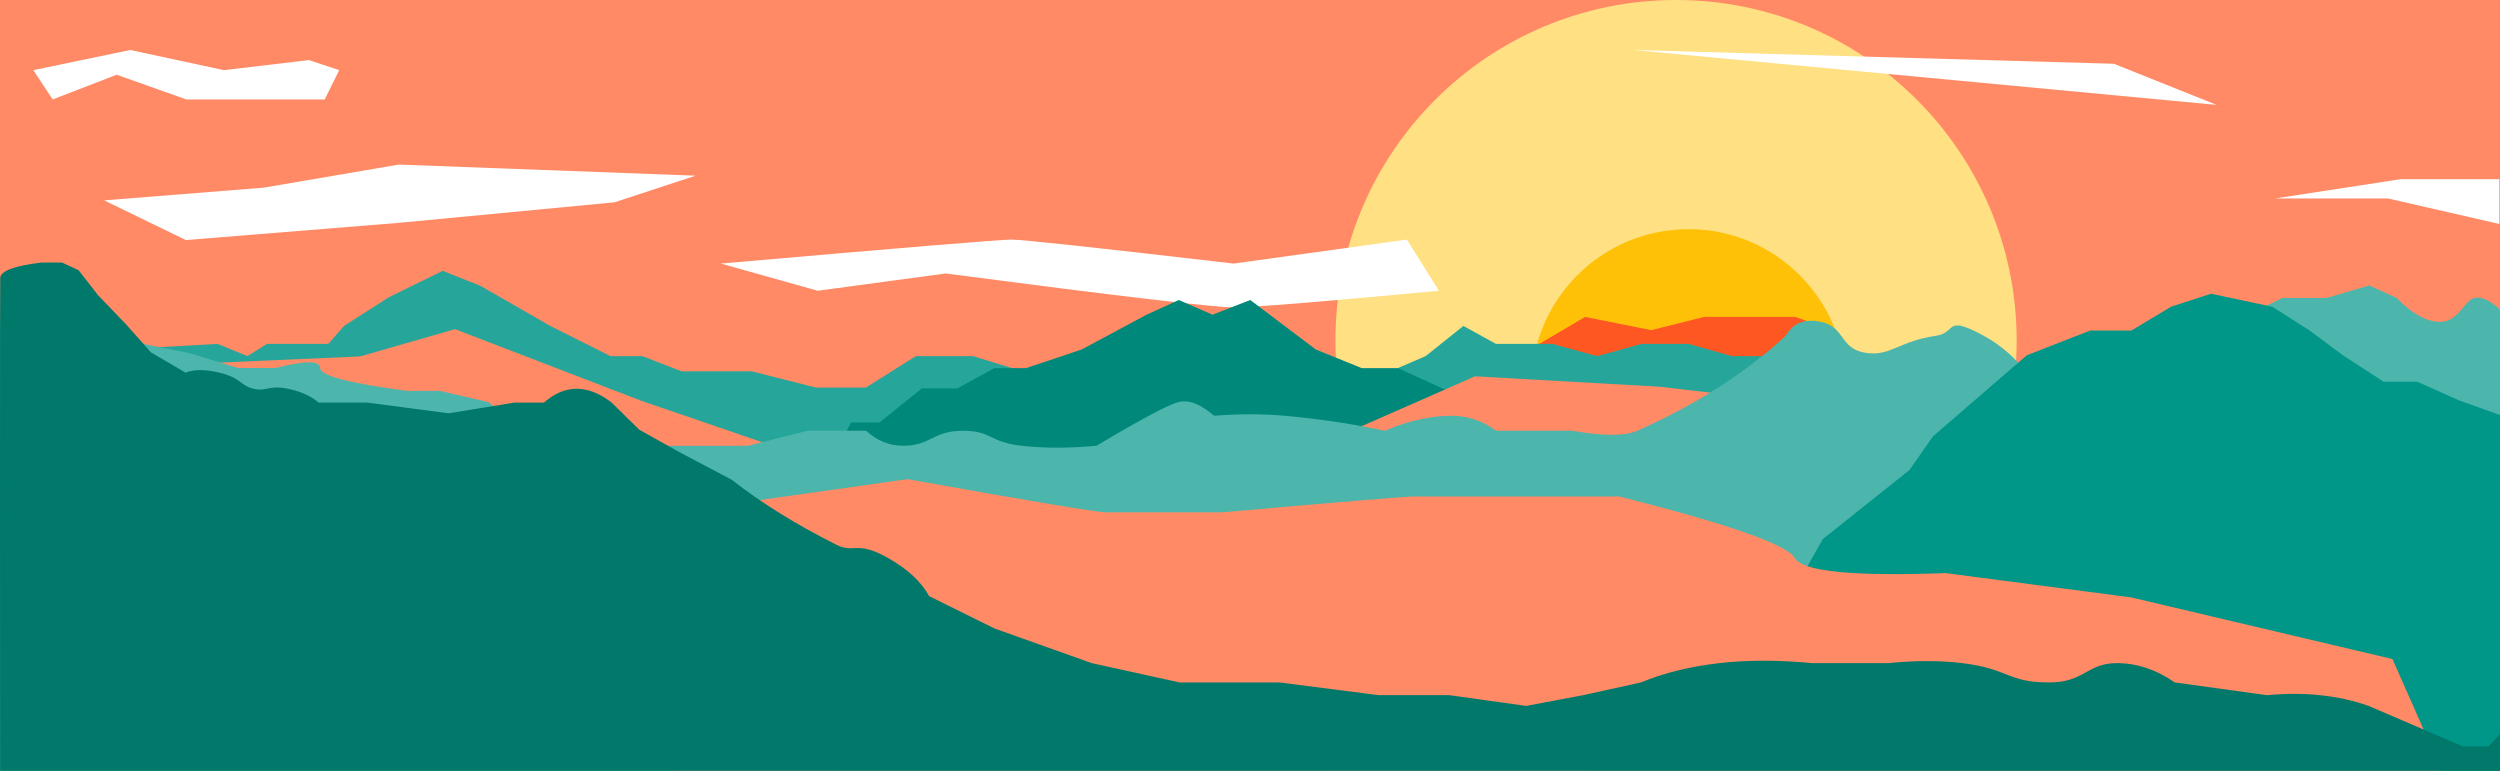 <?xml version="1.0" encoding="UTF-8"?>
<svg width="1200px" height="370px" viewBox="0 0 1200 370" version="1.1" xmlns="http://www.w3.org/2000/svg" xmlns:xlink="http://www.w3.org/1999/xlink">
    <!-- Generator: Sketch 51.1 (57501) - http://www.bohemiancoding.com/sketch -->
    <title> Home Image 2</title>
    <desc>Created with Sketch.</desc>
    <defs>
        <filter x="-45.9%" y="-45.9%" width="191.7%" height="191.7%" filterUnits="objectBoundingBox" id="filter-1">
            <feGaussianBlur stdDeviation="50" in="SourceGraphic"></feGaussianBlur>
        </filter>
        <filter x="-53.8%" y="-269.6%" width="207.7%" height="639.1%" filterUnits="objectBoundingBox" id="filter-2">
            <feGaussianBlur stdDeviation="19.322" in="SourceGraphic"></feGaussianBlur>
        </filter>
        <filter x="-21.8%" y="-231.6%" width="143.6%" height="563.1%" filterUnits="objectBoundingBox" id="filter-3">
            <feGaussianBlur stdDeviation="20.34" in="SourceGraphic"></feGaussianBlur>
        </filter>
        <filter x="-17.1%" y="-181.4%" width="134.2%" height="462.8%" filterUnits="objectBoundingBox" id="filter-4">
            <feGaussianBlur stdDeviation="19.671" in="SourceGraphic"></feGaussianBlur>
        </filter>
        <filter x="-21.3%" y="-167.0%" width="142.6%" height="434.0%" filterUnits="objectBoundingBox" id="filter-5">
            <feGaussianBlur stdDeviation="20.165" in="SourceGraphic"></feGaussianBlur>
        </filter>
        <filter x="-40.6%" y="-251.2%" width="181.2%" height="602.4%" filterUnits="objectBoundingBox" id="filter-6">
            <feGaussianBlur stdDeviation="19.872" in="SourceGraphic"></feGaussianBlur>
        </filter>
        <filter x="-3.3%" y="-7.5%" width="106.6%" height="115.1%" filterUnits="objectBoundingBox" id="filter-7">
            <feGaussianBlur stdDeviation="10" in="SourceGraphic"></feGaussianBlur>
        </filter>
        <filter x="-15.8%" y="-23.1%" width="131.5%" height="146.3%" filterUnits="objectBoundingBox" id="filter-8">
            <feGaussianBlur stdDeviation="29.685" in="SourceGraphic"></feGaussianBlur>
        </filter>
        <filter x="-22.5%" y="-23.1%" width="144.9%" height="146.2%" filterUnits="objectBoundingBox" id="filter-9">
            <feGaussianBlur stdDeviation="30.173" in="SourceGraphic"></feGaussianBlur>
        </filter>
        <filter x="-10.2%" y="-28.0%" width="120.4%" height="156.0%" filterUnits="objectBoundingBox" id="filter-10">
            <feGaussianBlur stdDeviation="29.855" in="SourceGraphic"></feGaussianBlur>
        </filter>
    </defs>
    <g id="-Home-Image-2" stroke="none" stroke-width="1" fill="none" fill-rule="evenodd">
        <rect id="Sky-BG" fill="#FF8A65" fill-rule="nonzero" x="0" y="0" width="1200" height="377"></rect>
        <circle id="Oval" fill="#FFE082" fill-rule="nonzero" filter="url(#filter-1)" cx="804.5" cy="163.5" r="163.5"></circle>
        <g id="Clouds" transform="translate(16, 24)" fill="#FFFFFF" fill-rule="nonzero">
            <path d="M1136.32,62 C1136.32,62 1116.214,65.091 1076,71.273 L1130.273,71.273 L1183.68,83.504 L1183.68,62 C1152.107,62 1136.32,62 1136.32,62 Z" id="Cloud-5" filter="url(#filter-2)"></path>
            <polygon id="Cloud-4" filter="url(#filter-3)" points="768 0 998.68 6.609 1047.98 26.352"></polygon>
            <path d="M330,102.516 C417.818,94.839 464.286,91 469.406,91 C474.526,91 510.104,94.839 576.141,102.516 L659.293,91 L674.656,115.559 C618.401,120.876 585.562,123.535 576.141,123.535 C566.719,123.535 520.642,118.113 437.91,107.268 L376.512,115.559 L330,102.516 Z" id="Cloud-3" filter="url(#filter-4)"></path>
            <path d="M317.871,60.324 C317.871,60.324 270.393,58.549 175.438,55 C132.151,62.391 110.508,66.086 110.508,66.086 C110.508,66.086 85.005,68.117 34,72.18 L73.195,91.219 L175.936,82.922 L278.949,73.109 C304.897,64.586 317.871,60.324 317.871,60.324 Z" id="Cloud-2" filter="url(#filter-5)"></path>
            <polygon id="Cloud-1" filter="url(#filter-6)" points="0 9.672 46.531 0 91.461 9.672 132.301 4.836 146.812 9.672 139.867 23.73 73.406 23.73 40.004 11.865 9.289 23.73"></polygon>
        </g>
        <g id="Sun" transform="translate(0, 110)" fill-rule="nonzero">
            <circle fill="#FFC107" cx="810.5" cy="75.5" r="75.5"></circle>
            <polygon id="color-blur" fill="#FF5722" filter="url(#filter-7)" points="739.234 54.84 760.879 42.113 792.547 48.477 817.938 42.113 844.43 42.113 861.703 42.113 879.391 48.477 907.621 83.344 907.621 440 1.13686838e-13 440"></polygon>
        </g>
        <polygon id="Path" fill="#26A69A" fill-rule="nonzero" points="0 550 0 170.933 104.426 165.065 118.762 170.933 128.137 165.065 143.355 165.065 157.574 165.065 165.137 156.453 186.441 142.775 212.473 130 230.621 137.212 264.145 156.453 293.008 170.933 308.328 170.933 327.113 178.231 360.816 178.231 391.691 186.042 415.605 186.042 439.582 170.933 467.004 170.933 490.801 178.231 507.691 186.042 649.242 186.042 684.305 170.933 702.414 156.453 718.059 165.065 745.051 165.065 766.637 170.933 787.898 165.065 810.52 165.065 831.27 170.933 850.277 170.933 880.863 186.042 954.93 186.042 1069.746 165.065 1104.051 149.581 1129.629 149.581 1153.52 149.581 1168.824 156.453 1192.461 165.065 1200 170.933 1200 550"></polygon>
        <polygon id="Path" fill="#00897B" fill-rule="nonzero" points="0 356.411 396.337 226.011 408.523 202.789 422.127 202.789 442.491 186.42 459.572 186.42 477.244 176.704 492.489 176.704 519.174 167.765 550.364 151.044 565.812 144 582.003 151.044 600.12 144 631.591 167.765 653.635 176.704 671.052 176.704 692.314 186.42 715.245 195.323 756.941 208.567 820 290.285 820 550 0 550"></polygon>
        <polygon id="Path" fill="#FF8A65" fill-rule="nonzero" filter="url(#filter-8)" points="1200 180.624 1125.915 165 972.835 206.266 796.665 185.633 708.019 180.624 635 212.741 635 550 1200 550"></polygon>
        <polygon id="Path" fill="#FF8A65" fill-rule="nonzero" filter="url(#filter-9)" points="0 550 0 178.673 172.833 171.085 218.399 158 307.893 192.406 403 224.993 403 550"></polygon>
        <path d="M0,154.483 L48.781,161.143 L90.547,169.424 L114.422,176.647 L132.133,176.647 C146.487,173.013 153.664,173.013 153.664,176.647 C153.664,180.28 167.542,183.935 195.297,187.61 L211.125,187.61 L234.355,192.998 C246.127,202.196 261.132,209.188 279.371,213.975 C287.774,216.18 299.411,216.18 314.281,213.975 L331.508,213.975 L359.012,213.975 L387.754,206.768 L415.789,206.768 C420.929,211.572 426.877,213.975 433.633,213.975 C446.642,213.975 447.908,206.768 462.074,206.768 C476.24,206.768 474.485,212.192 490.383,213.975 C501.205,215.189 513.189,215.189 526.336,213.975 C547.665,201.243 560.782,194.25 565.688,192.998 C570.593,191.745 576.28,193.935 582.75,199.568 C594.582,198.628 605.845,198.628 616.539,199.568 C633.136,201.028 649.165,203.428 664.625,206.768 C675.975,201.968 686.651,199.568 696.652,199.568 C704.496,199.568 711.666,201.968 718.16,206.768 L754.777,206.768 C769.674,209.373 780.047,209.373 785.895,206.768 C814.182,194.165 837.945,178.957 857.184,161.143 C860.64,155.026 866.293,152.805 874.145,154.483 C885.921,156.999 882.851,167.663 895.938,169.424 C907.598,170.993 911.3,163.812 929.418,161.143 C939.412,159.672 933.097,150.806 952.16,161.143 C971.223,171.481 972.463,184.209 990.219,187.61 C1002.056,189.877 1016.353,186.223 1033.109,176.647 L1072.082,154.483 L1095.531,143.009 L1116.711,143.009 L1137.25,137 L1150.391,143.009 C1157.849,150.658 1164.781,154.483 1171.188,154.483 C1180.301,154.483 1182.73,144.039 1187.836,143.009 C1191.24,142.322 1195.294,144.209 1200,148.67 L1200,550 L0,550 L0,154.483 Z" id="Path" fill="#4DB6AC" fill-rule="nonzero"></path>
        <polygon id="Secondary-Mountain-Range" fill="#009688" fill-rule="nonzero" points="710 415.185 829.666 313.355 860.879 283.788 874.903 258.792 916.545 225.604 927.853 209.406 972.883 170.52 1003.306 158.648 1023.109 158.648 1042.138 147.206 1061.246 141 1090.63 147.206 1108.604 158.648 1124.578 170.52 1144.123 183.222 1160.222 183.222 1180.353 192.184 1200 199.239 1200 551 710 551"></polygon>
        <path d="M323,245.928 L435.61,230 C494.848,240.619 526.684,245.928 531.12,245.928 C535.555,245.928 554.111,245.928 586.788,245.928 C644.191,240.844 674.907,238.302 678.936,238.302 C682.965,238.302 715.727,238.302 777.221,238.302 C829.699,251.553 857.784,261.404 861.478,267.855 C865.171,274.306 889.311,276.718 933.896,275.091 L1022.952,286.751 L1148.376,316.343 L1200,433.042 L1200,550 L323,550 L323,245.928 Z" id="Path" fill="#FF8A65" fill-rule="nonzero" filter="url(#filter-10)"></path>
        <path d="M0.12,133.423 C0.28,130.029 6.946,127.555 20.118,126 L29.703,126 L37.741,129.711 L46.943,141.564 L60.442,155.629 L72.472,169.145 L89.06,178.87 C93.089,177.252 98.513,177.252 105.332,178.87 C115.561,181.297 115.472,185.152 121.69,186.613 C127.908,188.075 129.024,184.65 138.274,186.613 C144.441,187.922 149.357,190.139 153.023,193.263 L176.47,193.263 L215.333,198.388 L246.767,193.263 L261.102,193.263 C266.053,188.83 271.279,186.613 276.78,186.613 C282.281,186.613 287.892,188.83 293.614,193.263 L306.824,206.256 L325.974,216.957 L351.276,230.308 C365.584,241.51 382.355,251.919 401.588,261.538 C409.932,265.711 411.061,259.415 425.663,267.509 C435.399,272.905 442.174,279.118 445.99,286.148 L477.404,301.689 L524.005,318.295 L566.204,327.572 L614.152,327.572 L661.769,333.676 L695.691,333.676 L732.555,338.835 L759.927,333.676 L787.627,327.572 C798.836,322.958 811.398,319.866 825.311,318.295 C838.788,316.774 853.617,316.774 869.799,318.295 L906.443,318.295 C919.305,317.002 931.111,317.002 941.862,318.295 C964.306,320.994 963.495,327.572 983.584,327.572 C1000.62,327.572 1001.713,318.295 1016.112,318.295 C1025.712,318.295 1034.969,321.387 1043.883,327.572 L1088.128,333.676 C1097.256,332.852 1105.716,332.852 1113.509,333.676 C1121.98,334.572 1129.784,336.291 1136.92,338.835 L1168.456,352.366 L1182.174,358.286 L1194.422,358.286 L1200,352.366 L1200,550 L0.12,550 C-0.04,275.676 -0.04,136.817 0.12,133.423 Z" id="Main-Mountain-Range" fill="#00796B" fill-rule="nonzero"></path>
    </g>
</svg>